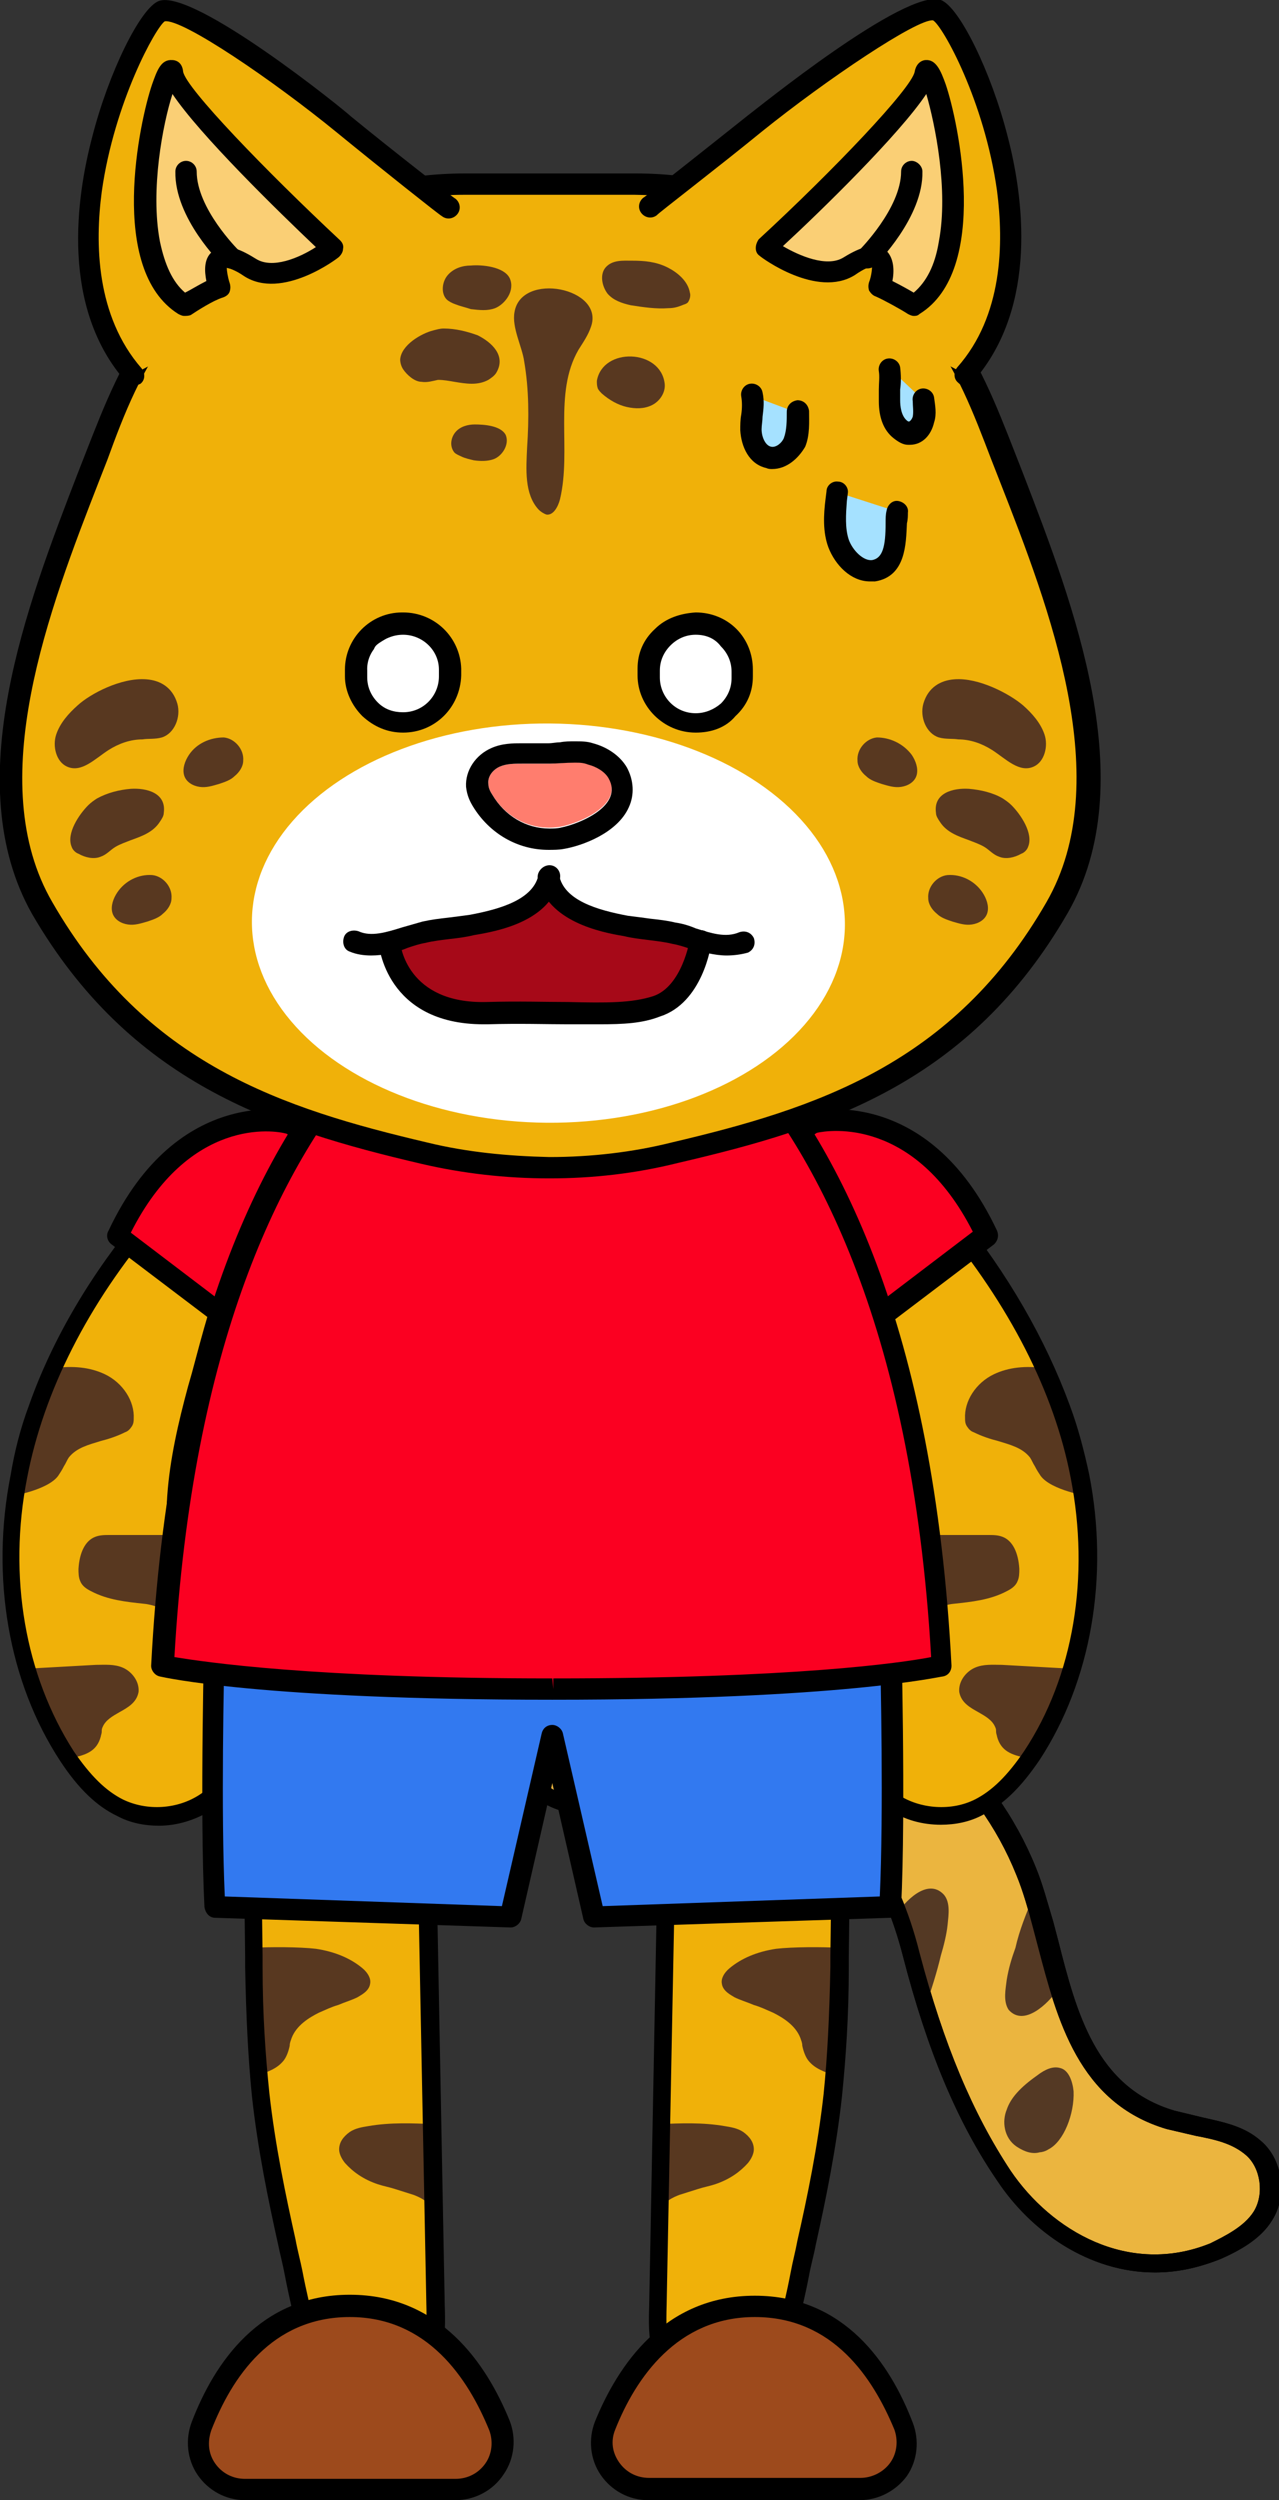 <?xml version="1.0" encoding="utf-8"?>
<!-- Generator: Adobe Illustrator 26.5.0, SVG Export Plug-In . SVG Version: 6.00 Build 0)  -->
<svg version="1.1" id="레이어_5" xmlns="http://www.w3.org/2000/svg" xmlns:xlink="http://www.w3.org/1999/xlink" x="0px"
	 y="0px" viewBox="0 0 132 258" style="enable-background:new 0 0 132 258;" xml:space="preserve">
<rect x="0" y="0" width="132" height="258" fill="#333333" stroke="none"/>
<g>
	<g>
		<path style="fill:#F0B109;" d="M26.2,190.3c-0.1,0.7-0.2,3.4-0.1,11.6c0,0.5,0,0.9,0,1.1c0,5.1,0.3,9.3,0.7,13.2
			c0.6,5.4,1.7,10.7,2.7,15.2c0.2,1.1,0.5,2.2,0.7,3.2c0.4,2.1,0.9,4.2,1.4,6.2c0.5,2,1.7,3.5,3.3,4.4c1.8,1,4.1,1.1,6.5,0.4
			c3.5-1.1,3.4-4.6,3.3-7.8L44,191C39.1,189.6,32.2,189.4,26.2,190.3z"/>
		<path style="fill:#583820;" d="M26.1,201c1.7-0.1,4.8-0.1,6.5,0.1c2,0.3,3.6,1,4.8,2c0.6,0.5,0.9,1.1,0.8,1.6
			c-0.1,0.8-1,1.2-1.3,1.4c-0.6,0.3-1.3,0.5-2,0.8c-0.7,0.2-1.3,0.5-2,0.8c-1,0.5-2.3,1.3-2.8,2.6c-0.1,0.3-0.2,0.5-0.2,0.8
			c-0.1,0.5-0.3,1.1-0.6,1.5c-0.7,0.9-1.7,1.2-2.8,1.6L26.1,201z"/>
		<path style="fill:#583820;" d="M44.5,228.3l0-0.1c0-1-1.3-1.5-1.8-1.7c-0.6-0.2-1.3-0.4-1.9-0.6c-0.6-0.2-1.2-0.3-1.8-0.5
			c-1.5-0.5-2.6-1.3-3.4-2.2c-0.4-0.5-0.6-1-0.6-1.4c0-0.7,0.4-1.3,1.1-1.8c0.6-0.4,1.3-0.5,1.9-0.6c2.3-0.4,4.6-0.3,6.8-0.2
			L44.5,228.3z"/>
		<path d="M38.6,247.1c-1.4,0-2.8-0.3-4-1c-1.9-1-3.2-2.8-3.8-5c-0.5-2.1-1-4.2-1.4-6.3c-0.2-1.1-0.5-2.2-0.7-3.2
			c-1-4.5-2.1-9.8-2.7-15.3c-0.4-4-0.6-8.2-0.7-13.3l0-1.1c-0.1-6.8-0.1-10.7,0.1-11.7l0.1-0.6l0.6-0.1c6.1-1,13.1-0.7,18.2,0.6
			l0.7,0.2l0.9,47.6c0.1,3.1,0.2,7.3-4,8.7C40.7,246.9,39.6,247.1,38.6,247.1z M27.1,191.1c-0.1,1.2-0.1,4,0,10.7l0,1.1
			c0,5,0.3,9.2,0.7,13.1c0.6,5.4,1.7,10.6,2.7,15.1c0.2,1.1,0.5,2.2,0.7,3.2c0.4,2.1,0.9,4.2,1.4,6.2c0.5,1.7,1.5,3.1,2.9,3.8
			c1.6,0.9,3.7,1,5.8,0.3c2.6-0.8,2.8-3.3,2.7-6.9l-0.9-46.2C38.6,190.6,32.5,190.4,27.1,191.1z"/>
	</g>
	<g>
		<path style="fill:#9D4A1C;" d="M25.3,256.9H47c3.4,0,5.8-3.5,4.5-6.6c-2.2-5.5-6.7-12.3-15.5-12.3c-8.8,0-13.2,6.9-15.3,12.4
			C19.5,253.5,21.9,256.9,25.3,256.9z"/>
		<path d="M47,258H25.3c-2,0-3.8-1-4.9-2.6c-1.1-1.6-1.3-3.7-0.6-5.5c2.3-6,7-13.1,16.3-13.1c0,0,0,0,0,0c9.3,0,14.1,7.1,16.5,13
			c0.7,1.8,0.5,3.9-0.6,5.5C50.9,257,49,258,47,258z M36.1,239.1C36.1,239.1,36,239.1,36.1,239.1c-8.1,0-12.2,6.3-14.3,11.7
			c-0.4,1.2-0.3,2.4,0.4,3.4c0.7,1,1.8,1.6,3.1,1.6H47c1.3,0,2.4-0.6,3.1-1.6c0.7-1,0.8-2.3,0.4-3.4
			C48.3,245.4,44.1,239.1,36.1,239.1z"/>
	</g>
</g>
<g>
	<g>
		<g>
			<path style="fill:#EBB53F;" d="M103.6,224.5c4.4,6.6,12.9,11.4,21.8,7.8c1.6-0.7,3.8-1.9,4.9-3.7c1.4-2.2,0.9-5.4-1-7
				c-1.6-1.4-3.6-1.8-5.8-2.3c-0.9-0.2-1.8-0.4-2.7-0.7c-8.5-2.5-10.6-10.5-12.6-18.2c-0.8-2.7-1.4-5.1-2.3-7.4
				c-2.1-5.1-5.4-9.7-9.6-13.3c-8.2-7.1-19.3-10.3-29.7-8.4l-0.1,0c-4.1,0.7-12.5,2.2-12.6,8.5c0,2.2,0.6,3.9,1.8,5
				c2.1,1.9,5.8,1.9,8.5,1.5c1.4-0.2,2.6-0.4,3.8-0.6c4.8-0.7,9.9-1.7,14.7,0.2c5.3,2,9.2,7.4,11.4,16
				C96.5,211.3,99.6,218.5,103.6,224.5L103.6,224.5z"/>
			<path d="M119.2,234.5c-6.8,0-12.8-4.2-16.3-9.5l0,0c-4.1-6-7.2-13.4-9.7-23.1c-2.1-8.2-5.8-13.5-10.8-15.3
				c-4.3-1.7-8.8-1-13.2-0.3l-1,0.2c-1.1,0.2-2.3,0.4-3.8,0.6c-1.9,0.3-6.5,0.7-9.2-1.7c-1.4-1.3-2.2-3.3-2.1-5.7
				c0.1-7.1,9.4-8.7,13.4-9.4l0.1,0l0.1,0c10.5-1.9,21.9,1.3,30.4,8.7c4.3,3.7,7.7,8.5,9.8,13.7c0.7,1.7,1.2,3.6,1.8,5.6l0.5,1.9
				c1.9,7.5,3.9,15.2,12,17.6l2.9,0.7c2.2,0.5,4.3,0.9,6,2.4c2.3,1.9,2.8,5.7,1.2,8.2c-1.2,2-3.5,3.2-5.3,4
				C123.5,234.1,121.3,234.5,119.2,234.5z M76.4,183.7c2.2,0,4.4,0.3,6.6,1.2c5.5,2.1,9.7,7.8,11.9,16.6c2.5,9.5,5.5,16.6,9.4,22.5
				l0,0c4.2,6.2,12.2,10.9,20.6,7.5c1.4-0.7,3.5-1.7,4.5-3.3c1.1-1.8,0.7-4.5-0.8-5.8c-1.4-1.2-3.1-1.6-5.2-2l-3-0.7
				c-9.1-2.7-11.3-11.3-13.3-18.9l-0.5-1.9c-0.5-1.9-1-3.7-1.7-5.4c-2-5-5.2-9.4-9.3-13c-8-7-18.8-10-28.9-8.2l-0.1,0l-0.1,0
				c-3.4,0.6-11.6,2-11.7,7.5c0,1.9,0.5,3.4,1.5,4.3c2.2,2,6.5,1.5,7.7,1.3c1.5-0.2,2.7-0.4,3.8-0.6l1.1-0.2
				C71.3,184.1,73.9,183.7,76.4,183.7z"/>
		</g>
	</g>
	<path style="fill:#543924;" d="M108.2,221.8c1.6-0.8,2.7-3.7,2.6-6l0,0c-0.1-1-0.5-2.2-1.4-2.4c-0.7-0.2-1.5,0.1-2.4,0.8
		c-1.7,1.2-2.7,2.3-3.1,3.5c-0.5,1.2-0.3,2.9,1,3.8c0.9,0.6,1.7,0.8,2.4,0.6C107.5,222.1,107.9,222,108.2,221.8z"/>
	<path style="fill:#543924;" d="M109.1,205.4c-0.9,1.3-3.4,3.8-5,2c-0.6-0.9-0.3-2.2-0.2-3.1c0.2-1.2,0.5-2.2,0.9-3.3
		c0.4-1.8,1.1-3.5,1.8-5.2"/>
	<path style="fill:#543924;" d="M92.5,197.6c0.8-1.3,3.2-3.9,4.9-2.1c0.7,0.8,0.5,2.1,0.4,3.1c-0.1,1-0.4,2.2-0.7,3.2
		c-0.4,1.7-1,3.6-1.6,5.3"/>
	<g>
		<path d="M119.2,234.5c-6.8,0-12.8-4.2-16.3-9.5l0,0c-4.1-6-7.2-13.4-9.7-23.1c-2.1-8.2-5.8-13.5-10.8-15.3
			c-4.3-1.7-8.8-1-13.2-0.3l-1,0.2c-1.1,0.2-2.3,0.4-3.8,0.6c-1.9,0.3-6.5,0.7-9.2-1.7c-1.4-1.3-2.2-3.3-2.1-5.7
			c0.1-7.1,9.4-8.7,13.4-9.4l0.1,0l0.1,0c10.5-1.9,21.9,1.3,30.4,8.7c4.3,3.7,7.7,8.5,9.8,13.7c0.7,1.7,1.2,3.6,1.8,5.6l0.5,1.9
			c1.9,7.5,3.9,15.2,12,17.6l2.9,0.7c2.2,0.5,4.3,0.9,6,2.4c2.3,1.9,2.8,5.7,1.2,8.2c-1.2,2-3.5,3.2-5.3,4
			C123.5,234.1,121.3,234.5,119.2,234.5z M76.4,183.7c2.2,0,4.4,0.3,6.6,1.2c5.5,2.1,9.7,7.8,11.9,16.6c2.5,9.5,5.5,16.6,9.4,22.5
			l0,0c4.2,6.2,12.2,10.9,20.6,7.5c1.4-0.7,3.5-1.7,4.5-3.3c1.1-1.8,0.7-4.5-0.8-5.8c-1.4-1.2-3.1-1.6-5.2-2l-3-0.7
			c-9.1-2.7-11.3-11.3-13.3-18.9l-0.5-1.9c-0.5-1.9-1-3.7-1.7-5.4c-2-5-5.2-9.4-9.3-13c-8-7-18.8-10-28.9-8.2l-0.1,0l-0.1,0
			c-3.4,0.6-11.6,2-11.7,7.5c0,1.9,0.5,3.4,1.5,4.3c2.2,2,6.5,1.5,7.7,1.3c1.5-0.2,2.7-0.4,3.8-0.6l1.1-0.2
			C71.3,184.1,73.9,183.7,76.4,183.7z"/>
	</g>
</g>
<path style="fill:#543924;" d="M91,185.9c1.4-0.8,2.3-3.4,2.3-5.3l0,0c0-0.8-0.4-1.8-1.2-2.1c-0.5-0.2-1.1,0-2,0.6
	c-1.3,0.9-2.2,2-2.6,3c-0.3,1.1-0.2,2.5,0.9,3.3c0.7,0.5,1.4,0.8,2.1,0.6C90.7,186,90.8,186,91,185.9z"/>
<path style="fill:#543924;" d="M68,184.2c-0.8-1.4-2.2-4.8,0.2-5.5c1-0.3,2.2,0.5,3,1c1,0.6,1.8,3,2.7,3.6"/>
<g>
	<path style="fill:#F0B109;" d="M90.7,121.1c-1,0-1.9,0.3-2.6,0.8c-2.2,1.6-1.4,3.4-0.1,6.1c0.3,0.6,0.6,1.1,0.8,1.6
		c1.6,3.9,2.7,8.2,3.8,12.3l0.4,1.4v0c1.9,7.2,3.4,14.8,0.6,21.6c-0.6,1.6-1.5,3.1-2.4,4.6c-1.6,2.8-3.2,5.5-3.2,8.6
		c-0.1,3.1,1.6,6.2,4.2,7.8c2.6,1.7,6.1,1.9,8.9,0.5c2-1,3.7-2.7,5.5-5.3c5.2-7.9,7-18.4,5-28.9c-1.8-9-6.5-18.2-13.5-26.6
		c-1.2-1.4-2.6-3-4.5-3.9C92.6,121.4,91.6,121.1,90.7,121.1z"/>
	<path style="fill:#583820;" d="M112.3,154.4c0,0-3.8-0.6-4.9-2.1c-0.2-0.3-0.4-0.6-0.6-1c-0.2-0.3-0.3-0.6-0.5-0.9
		c-0.8-1-2-1.3-3.3-1.7c-0.8-0.2-1.7-0.5-2.5-0.9c-0.3-0.1-0.5-0.3-0.7-0.6c-0.2-0.3-0.2-0.6-0.2-0.8c-0.1-1.8,1.1-3.7,3-4.6
		c1.5-0.7,3.2-0.9,5.4-0.6L112.3,154.4"/>
	<path style="fill:#583820;" d="M92.5,167.2c-1.4,1.5,3.7-1.5,5.9-1.7c1.9-0.2,3.8-0.4,5.5-1.3c0.4-0.2,0.9-0.5,1.1-1
		c0.2-0.4,0.2-0.9,0.2-1.3c-0.1-1.7-0.7-2.9-1.7-3.3c-0.5-0.2-1-0.2-1.5-0.2l-5.3,0l-1.6,0C95.1,158.4,93.9,165.7,92.5,167.2z"/>
	<path style="fill:#583820;" d="M110.6,172.2l-7.2-0.4c-0.9,0-1.9-0.1-2.8,0.3c-0.9,0.4-1.7,1.4-1.6,2.5c0.2,1.1,1.1,1.6,2,2.1
		c0.7,0.4,1.4,0.8,1.7,1.5c0.1,0.2,0.1,0.3,0.1,0.5c0,0.2,0.1,0.4,0.1,0.5c0.4,1.5,1.5,1.9,3,2.2
		C105.9,181.5,108.8,176.8,110.6,172.2z"/>
	<path d="M110.4,145c0.9,2.4,1.5,4.8,2,7.1c2.1,10.6,0.2,21.4-5.1,29.5c-1.9,2.8-3.7,4.6-5.9,5.7c-1.3,0.7-2.8,1-4.3,1
		c-1.9,0-3.8-0.5-5.4-1.6c-2.9-1.8-4.7-5.2-4.6-8.6c0.1-3.3,1.7-6.1,3.4-9.1c0.8-1.5,1.7-2.9,2.3-4.5c2.7-6.5,1.3-14-0.6-21
		l-0.4-1.4c-1.1-4.1-2.2-8.3-3.8-12.2c-0.2-0.5-0.5-1-0.7-1.5c-1.2-2.3-2.6-5.2,0.4-7.3c1.6-1.2,4.2-1.2,6.3-0.2
		c2,1,3.5,2.6,4.8,4.1C104,131.4,107.9,138.2,110.4,145 M90.7,122.1c-0.8,0-1.5,0.2-2.1,0.6c-1.4,1-1.3,1.9,0.2,4.9
		c0.3,0.6,0.6,1.1,0.8,1.7c1.6,4,2.8,8.3,3.9,12.4l0.4,1.4c2,7.4,3.4,15.2,0.6,22.2c-0.7,1.7-1.6,3.2-2.4,4.7
		c-1.6,2.7-3.1,5.3-3.1,8.2c-0.1,2.8,1.4,5.5,3.7,7c2.3,1.5,5.5,1.7,7.9,0.5c1.8-0.9,3.4-2.5,5.1-5c5.1-7.7,6.8-18,4.8-28.2
		c-1.7-8.9-6.4-17.9-13.3-26.2c-1.1-1.4-2.5-2.9-4.2-3.7C92.3,122.3,91.5,122.1,90.7,122.1z"/>
</g>
<g>
	<path style="fill:#F0B109;" d="M19.9,121.8c-1.8,0.9-3.2,2.5-4.5,3.9c-7.1,8.4-11.7,17.5-13.5,26.6c-2,10.4-0.2,20.9,5,28.9
		c1.8,2.7,3.5,4.4,5.5,5.3c2.8,1.3,6.3,1.1,8.9-0.5c2.6-1.7,4.2-4.7,4.2-7.8c-0.1-3.1-1.6-5.8-3.2-8.6c-0.9-1.5-1.7-3-2.4-4.6
		c-2.8-6.8-1.3-14.4,0.6-21.6v0l0.4-1.4c1.1-4.1,2.2-8.3,3.8-12.3c0.2-0.5,0.5-1.1,0.8-1.6c1.4-2.7,2.1-4.6-0.1-6.1
		c-0.7-0.5-1.6-0.8-2.6-0.8C21.8,121.1,20.8,121.4,19.9,121.8z"/>
	<path style="fill:#583820;" d="M1.1,154.4c0,0,3.8-0.6,4.9-2.1c0.2-0.3,0.4-0.6,0.6-1c0.2-0.3,0.3-0.6,0.5-0.9c0.8-1,2-1.3,3.3-1.7
		c0.8-0.2,1.7-0.5,2.5-0.9c0.3-0.1,0.5-0.3,0.7-0.6c0.2-0.3,0.2-0.6,0.2-0.8c0.1-1.8-1.1-3.7-3-4.6c-1.5-0.7-3.2-0.9-5.4-0.6
		L1.1,154.4"/>
	<path style="fill:#583820;" d="M20.8,167.2c1.4,1.5-3.7-1.5-5.9-1.7c-1.9-0.2-3.8-0.4-5.5-1.3c-0.4-0.2-0.9-0.5-1.1-1
		c-0.2-0.4-0.2-0.9-0.2-1.3c0.1-1.7,0.7-2.9,1.7-3.3c0.5-0.2,1-0.2,1.5-0.2l5.3,0l1.6,0C18.3,158.4,19.4,165.7,20.8,167.2z"/>
	<path style="fill:#583820;" d="M2.7,172.2l7.2-0.4c0.9,0,1.9-0.1,2.8,0.3c0.9,0.4,1.7,1.4,1.6,2.5c-0.2,1.1-1.1,1.6-2,2.1
		c-0.7,0.4-1.4,0.8-1.7,1.5c-0.1,0.2-0.1,0.3-0.1,0.5c0,0.2-0.1,0.4-0.1,0.5c-0.4,1.5-1.5,1.9-3,2.2C7.5,181.5,4.5,176.8,2.7,172.2z
		"/>
	<path d="M3,145c2.4-6.8,6.4-13.6,11.7-19.9c1.3-1.5,2.8-3.2,4.8-4.1c2.2-1.1,4.7-1,6.3,0.2c3,2.1,1.5,5,0.4,7.3
		c-0.3,0.5-0.5,1.1-0.7,1.5c-1.6,3.9-2.7,8.1-3.8,12.2l-0.4,1.4c-1.9,7.1-3.3,14.5-0.6,21c0.6,1.5,1.5,3,2.3,4.5
		c1.7,3,3.3,5.7,3.4,9.1c0.1,3.4-1.7,6.8-4.6,8.6c-1.6,1-3.5,1.6-5.4,1.6c-1.5,0-3-0.3-4.3-1c-2.1-1-4-2.8-5.9-5.7
		c-5.3-8.1-7.2-18.9-5.1-29.5C1.5,149.8,2.1,147.4,3,145 M20.3,122.6c-1.6,0.8-3,2.3-4.2,3.7c-7,8.2-11.6,17.3-13.3,26.2
		c-2,10.2-0.2,20.4,4.8,28.2c1.7,2.5,3.3,4.1,5.1,5c2.5,1.2,5.6,1,7.9-0.5c2.3-1.5,3.8-4.3,3.7-7c-0.1-2.8-1.5-5.4-3.1-8.2
		c-0.9-1.5-1.8-3.1-2.4-4.7c-2.9-7-1.4-14.8,0.6-22.2l0.4-1.4c1.1-4.1,2.2-8.4,3.9-12.4c0.2-0.5,0.5-1.1,0.8-1.7
		c1.5-3,1.6-4,0.2-4.9c-0.6-0.4-1.3-0.6-2.1-0.6C21.9,122.1,21.1,122.3,20.3,122.6z"/>
</g>
<g>
	<g>
		<path style="fill:#F0B109;" d="M68.8,191l-0.9,46.9c-0.1,3.1-0.2,6.7,3.3,7.8c2.4,0.8,4.7,0.6,6.5-0.4c1.7-0.9,2.8-2.4,3.3-4.4
			c0.5-2.1,1-4.2,1.4-6.2c0.2-1.1,0.5-2.2,0.7-3.2c1-4.5,2.1-9.7,2.7-15.2c0.4-4,0.6-8.2,0.7-13.2c0-0.2,0-0.5,0-1.1
			c0.2-8.2,0.1-10.8-0.1-11.6C80.6,189.4,73.7,189.6,68.8,191z"/>
		<path style="fill:#583820;" d="M86.6,201c-1.7-0.1-4.8-0.1-6.5,0.1c-2,0.3-3.6,1-4.8,2c-0.6,0.5-0.9,1.1-0.8,1.6
			c0.1,0.8,1,1.2,1.3,1.4c0.6,0.3,1.3,0.5,2,0.8c0.7,0.2,1.3,0.5,2,0.8c1,0.5,2.3,1.3,2.8,2.6c0.1,0.3,0.2,0.5,0.2,0.8
			c0.1,0.5,0.3,1.1,0.6,1.5c0.7,0.9,1.7,1.2,2.8,1.6L86.6,201z"/>
		<path style="fill:#583820;" d="M68.3,228.3l0-0.1c0-1,1.3-1.5,1.8-1.7c0.6-0.2,1.3-0.4,1.9-0.6c0.6-0.2,1.2-0.3,1.8-0.5
			c1.5-0.5,2.6-1.3,3.4-2.2c0.4-0.5,0.6-1,0.6-1.4c0-0.7-0.4-1.3-1.1-1.8c-0.6-0.4-1.3-0.5-1.9-0.6c-2.3-0.4-4.6-0.3-6.8-0.2
			L68.3,228.3z"/>
		<path d="M74.2,247.1c-1,0-2.1-0.2-3.2-0.5c-4.2-1.3-4.1-5.6-4-8.7l0.9-47.6l0.7-0.2c5.1-1.4,12-1.6,18.2-0.6l0.6,0.1l0.1,0.6
			c0.2,1.1,0.2,4.9,0.1,11.7l0,1.1c0,5.1-0.3,9.3-0.7,13.3c-0.6,5.5-1.7,10.8-2.7,15.3c-0.2,1.1-0.5,2.1-0.7,3.2
			c-0.4,2.1-0.9,4.2-1.5,6.3c-0.6,2.2-1.9,4-3.8,5C77,246.7,75.6,247.1,74.2,247.1z M69.7,191.7l-0.9,46.2c-0.1,3.6,0,6,2.7,6.9
			c2.1,0.7,4.2,0.6,5.8-0.3c1.4-0.8,2.4-2.1,2.9-3.8c0.5-2,1-4.1,1.4-6.2c0.2-1.1,0.5-2.2,0.7-3.3c1-4.4,2.1-9.7,2.7-15.1
			c0.4-3.9,0.6-8.1,0.7-13.1l0-1.1c0.1-6.8,0.1-9.6,0-10.7C80.3,190.4,74.2,190.6,69.7,191.7z"/>
	</g>
	<g>
		<path style="fill:#9D4A1C;" d="M88.7,256.9H66.9c-3.4,0-5.8-3.5-4.5-6.6c2.2-5.5,6.7-12.3,15.5-12.3c8.8,0,13.2,6.9,15.3,12.4
			C94.4,253.5,92.1,256.9,88.7,256.9z"/>
		<path d="M88.7,258H66.9c-2,0-3.8-1-4.9-2.6c-1.1-1.6-1.3-3.7-0.6-5.5c2.4-5.9,7.2-13,16.5-13c0,0,0,0,0,0c9.3,0,14,7.1,16.3,13.1
			c0.7,1.8,0.5,3.9-0.6,5.5C92.5,257,90.7,258,88.7,258z M77.9,239.1c-8,0-12.3,6.3-14.4,11.6c-0.5,1.2-0.3,2.4,0.4,3.4
			c0.7,1,1.8,1.6,3.1,1.6h21.8c1.2,0,2.4-0.6,3.1-1.6c0.7-1,0.8-2.3,0.4-3.4C90.1,245.4,86,239.1,77.9,239.1
			C77.9,239.1,77.9,239.1,77.9,239.1z"/>
	</g>
</g>
<g>
	<path style="fill:#3279F0;" d="M57,179.1l-4.3,18.7l-30.5-1c-0.5-10.1,0-28.8,0-28.8h69.7c0,0,0.5,18.7,0,28.8l-30.5,1L57,179.1"/>
	<path d="M61.3,198.9c-0.5,0-1-0.4-1.1-0.9l-3.2-14l-3.2,14c-0.1,0.5-0.6,0.9-1.1,0.9l-30.5-1c-0.6,0-1-0.5-1.1-1.1
		c-0.5-10,0-28.7,0-28.9c0-0.6,0.5-1.1,1.1-1.1h69.7c0.6,0,1.1,0.5,1.1,1.1c0,0.2,0.5,18.8,0,28.9c0,0.6-0.5,1-1.1,1.1L61.3,198.9
		C61.3,198.9,61.3,198.9,61.3,198.9z M57,178c0.5,0,1,0.4,1.1,0.9l4.1,17.8l28.6-1c0.4-8.7,0.1-22.6,0-26.6H23.2
		c-0.1,4-0.4,17.9,0,26.6l28.6,1l4.1-17.8C56,178.4,56.4,178,57,178z"/>
</g>
<g>
	<path style="fill:#FB0021;" d="M30.1,115.8c0,0-11.1-2.9-18,11.7l15.7,11.9C27.9,139.4,43.3,124.3,30.1,115.8z"/>
	<path d="M27.9,140.5c-0.2,0-0.5-0.1-0.7-0.2l-15.7-11.9c-0.4-0.3-0.6-0.9-0.3-1.4c7.2-15.3,19.2-12.3,19.3-12.3
		c0.1,0,0.2,0.1,0.3,0.1c3.5,2.2,5.4,5.1,5.8,8.6c0.8,8.1-7.5,16.4-7.8,16.8C28.4,140.4,28.2,140.5,27.9,140.5z M13.5,127.2
		l14.2,10.8c1.9-2.1,7.1-8.4,6.5-14.2c-0.3-2.7-1.8-5-4.6-6.8C28.3,116.6,19.5,115.3,13.5,127.2z"/>
</g>
<g>
	<path style="fill:#FB0021;" d="M83.8,115.8c0,0,11.1-2.9,18,11.7l-15.7,11.9C86.1,139.4,70.7,124.3,83.8,115.8z"/>
	<path d="M86.1,140.5c-0.3,0-0.6-0.1-0.8-0.3c-0.4-0.3-8.7-8.6-7.8-16.8c0.4-3.5,2.3-6.4,5.8-8.6c0.1-0.1,0.2-0.1,0.3-0.1
		c0.1,0,12.1-3,19.3,12.3c0.2,0.5,0.1,1-0.3,1.4l-15.7,11.9C86.6,140.5,86.3,140.5,86.1,140.5z M84.3,116.9
		c-2.8,1.8-4.3,4.1-4.6,6.8c-0.6,5.8,4.6,12.2,6.5,14.2l14.2-10.8C94.4,115.3,85.6,116.6,84.3,116.9z"/>
</g>
<g>
	<path style="fill:#FB0021;" d="M57,174.3c30.2,0,40.1-2.4,40.1-2.4C93.5,102.1,57,96.1,57,96.1s-36.5,6-40.1,75.8
		C16.8,171.9,26.8,174.2,57,174.3L57,174.3C57,174.3,57,174.3,57,174.3C57,174.3,57,174.3,57,174.3L57,174.3z"/>
	<path d="M57,175.4L57,175.4L57,175.4c-30.1,0-40-2.3-40.5-2.4c-0.5-0.1-0.9-0.6-0.9-1.1c3.6-69.9,39.5-76.5,41.1-76.8
		c0.1,0,0.2,0,0.4,0c1.5,0.3,37.5,6.9,41.1,76.8c0,0.5-0.3,1-0.9,1.1C97,173,87,175.4,57,175.4z M18,171c3.1,0.5,14.2,2.2,39,2.2
		l0.1,1.1v-1.1c24.8,0,35.9-1.6,39-2.2c-2-34.9-12.5-53.1-21-62.2C66.5,99.6,58.3,97.5,57,97.2C54.2,97.8,21.7,106.4,18,171z"/>
</g>
<g>
	<g>
		<path style="fill:#F0B109;" d="M103.4,47c-1.8-4.8-3.7-9.7-6.9-13.6c-7.6-9.3-20.2-14.4-31-14.4c-2.9,0-5.9,0-8.8-0.1
			c-3,0-5.9,0.1-8.8,0.1c-10.8,0-23.4,5.1-31,14.4c-3.2,3.9-5.1,8.8-6.9,13.6C4.9,60.3-3.5,80,4.3,93.7
			c9.7,16.9,23.9,21.7,39.5,25.3c4.2,1,8.5,1.5,12.9,1.5c4.4,0,8.7-0.5,12.9-1.5c15.6-3.7,29.8-8.5,39.5-25.3
			C116.9,80,108.5,60.3,103.4,47z"/>
		<path d="M56.7,121.6c-4.5,0-8.9-0.5-13.2-1.5c-15.4-3.6-30.1-8.4-40.2-25.8C-4.3,80.8,2.8,62.4,8,48.9l0.9-2.3
			c1.8-4.6,3.8-9.8,7.1-13.9c7.4-9,19.9-14.8,31.9-14.8c2.1,0,4.2,0,6.3,0l2.6,0l2.6,0c2.1,0,4.2,0,6.3,0c12,0,24.5,5.8,31.9,14.8
			c3.3,4.1,5.3,9.3,7.1,13.9l0,0l0.9,2.3c5.2,13.5,12.3,31.9,4.6,45.3c-10.1,17.5-24.7,22.2-40.2,25.8
			C65.6,121.1,61.2,121.6,56.7,121.6z M56.7,20.1l-2.5,0c-2.1,0-4.2,0-6.3,0c-11.3,0-23.2,5.5-30.1,14c-3.1,3.8-5,8.6-6.7,13.3
			l-0.9,2.3c-5.1,13.1-12,31-4.8,43.4c9.6,16.7,23.8,21.3,38.7,24.8c4.1,1,8.3,1.4,12.6,1.5c4.3,0,8.6-0.5,12.6-1.5
			c14.9-3.5,29.1-8.1,38.7-24.8c7.2-12.5,0.3-30.4-4.8-43.4l-0.9-2.3c-1.8-4.7-3.6-9.5-6.7-13.3c-7-8.5-18.8-13.9-30.1-14
			c-2.1,0-4.2,0-6.3,0L56.7,20.1z"/>
	</g>
	<g>
		<g>
			<g>
				<path style="fill-rule:evenodd;clip-rule:evenodd;fill:#FFFFFF;" d="M41.6,74.5L41.6,74.5c2.7,0,4.8-2.2,4.8-4.8l0-0.7
					c0-2.6-2.2-4.7-4.9-4.7c-2.7,0-4.8,2.2-4.8,4.8l0,0.7C36.7,72.5,38.9,74.6,41.6,74.5"/>
				<path d="M41.6,75.6c-1.6,0-3-0.6-4.2-1.7c-1.1-1.1-1.8-2.6-1.8-4.1l0-0.7c0-3.2,2.6-5.9,5.9-5.9c0,0,0,0,0.1,0
					c3.3,0,5.9,2.6,6,5.8l0,0.7C47.5,73,44.9,75.6,41.6,75.6L41.6,75.6C41.6,75.6,41.6,75.6,41.6,75.6z M41.6,65.5
					C41.5,65.5,41.5,65.5,41.6,65.5c-2.1,0-3.8,1.7-3.7,3.7l0,0.7c0,1,0.4,1.9,1.1,2.6c0.7,0.7,1.6,1,2.6,1c0,0,0,0,0,0l0,0
					c2.1,0,3.7-1.7,3.7-3.7l0-0.7C45.3,67.1,43.6,65.5,41.6,65.5z"/>
			</g>
		</g>
	</g>
	<g>
		<g>
			<g>
				<path style="fill-rule:evenodd;clip-rule:evenodd;fill:#FFFFFF;" d="M71.8,74.5L71.8,74.5c-2.7,0-4.8-2.2-4.8-4.8l0-0.7
					c0-2.6,2.2-4.7,4.9-4.7c2.7,0,4.8,2.2,4.8,4.8l0,0.7C76.6,72.5,74.4,74.6,71.8,74.5"/>
				<path d="M71.8,75.6C71.8,75.6,71.8,75.6,71.8,75.6c-3.3,0-6-2.7-6-5.9l0-0.7c0-1.6,0.6-3,1.8-4.1c1.1-1.1,2.6-1.6,4.2-1.7
					c1.6,0,3.1,0.6,4.2,1.7c1.1,1.1,1.7,2.6,1.7,4.2l0,0.7c0,1.6-0.6,3-1.8,4.1C74.9,75.1,73.4,75.6,71.8,75.6z M71.8,65.5
					c-1,0-1.9,0.4-2.6,1.1c-0.7,0.7-1.1,1.6-1.1,2.6l0,0.7c0,2,1.6,3.7,3.7,3.7l0,0c0,0,0,0,0,0c1,0,1.9-0.4,2.6-1
					c0.7-0.7,1.1-1.6,1.1-2.6l0-0.7c0-1-0.4-1.9-1.1-2.6C73.8,65.9,72.9,65.5,71.8,65.5C71.8,65.5,71.8,65.5,71.8,65.5z"/>
			</g>
		</g>
	</g>
	
		<ellipse transform="matrix(7.726247e-03 -1 1 7.726247e-03 -39.039 151.123)" style="fill:#FFFFFF;" cx="56.6" cy="95.2" rx="20.6" ry="30.6"/>
	<path style="fill:#A60918;" d="M72.4,97.1c0,0-0.8,5.5-4.6,6.8s-8,0.5-17.5,0.7s-10.1-7.3-10.1-7.3s13.6-0.9,16.4-5.3
		C56.6,92,57.8,96.6,72.4,97.1z"/>
	<g>
		<path style="fill-rule:evenodd;clip-rule:evenodd;fill:#FF7D6E;" d="M56.6,78.8c1.4,0,2.7-0.3,4.1,0c0.8,0.2,1.7,0.7,2.1,1.4
			c1.6,2.8-2.9,4.7-4.9,5.1c-2.9,0.5-5.6-0.8-7.1-3.3c-0.2-0.3-0.4-0.7-0.4-1.1c-0.1-0.8,0.5-1.5,1.2-1.8c0.7-0.3,1.5-0.3,2.3-0.3
			C54.8,78.8,55.7,78.8,56.6,78.8z"/>
		<path d="M59.3,78.7c0.5,0,0.9,0,1.4,0.2c0.8,0.2,1.7,0.7,2.1,1.4c1.6,2.8-2.9,4.7-4.9,5.1c-0.4,0.1-0.8,0.1-1.2,0.1
			c-2.4,0-4.6-1.3-5.9-3.5c-0.2-0.3-0.4-0.7-0.4-1.1c-0.1-0.8,0.5-1.5,1.2-1.8c0.7-0.3,1.5-0.3,2.3-0.3c0.9,0,1.9,0,2.8,0
			C57.5,78.8,58.4,78.7,59.3,78.7 M59.3,76.5c-0.5,0-1,0-1.5,0.1c-0.4,0-0.8,0.1-1.2,0.1l-2.8,0c-0.8,0-2,0-3.1,0.5
			c-1.6,0.7-2.7,2.3-2.6,4c0.1,0.9,0.4,1.5,0.7,2c1.7,2.8,4.6,4.5,7.8,4.5c0.5,0,1.1,0,1.6-0.1c1.8-0.3,5.5-1.6,6.7-4.3
			c0.6-1.3,0.5-2.8-0.2-4.1c-0.7-1.2-2-2.1-3.5-2.5C60.6,76.5,60,76.5,59.3,76.5L59.3,76.5z"/>
	</g>
	<g>
		<path d="M38.3,98.6c-0.7,0-1.5-0.1-2.2-0.4c-0.6-0.2-0.8-0.9-0.6-1.5c0.2-0.6,0.9-0.8,1.5-0.6c1.3,0.6,2.9,0.1,4.5-0.4
			c0.7-0.2,1.4-0.4,2.1-0.6c0.9-0.2,1.7-0.3,2.6-0.4c0.8-0.1,1.6-0.2,2.3-0.3c3.2-0.6,6.6-1.6,7.1-4.2c0.1-0.6,0.7-1,1.3-0.9
			c0.6,0.1,1,0.7,0.9,1.3c-0.9,4.5-6.5,5.5-8.9,5.9c-0.8,0.2-1.6,0.3-2.5,0.4c-0.8,0.1-1.7,0.2-2.5,0.4c-0.6,0.1-1.2,0.3-1.8,0.5
			C40.9,98.3,39.6,98.6,38.3,98.6z"/>
	</g>
	<g>
		<path d="M75,98.6c-1.3,0-2.6-0.4-3.8-0.7c-0.6-0.2-1.2-0.4-1.8-0.5c-0.8-0.2-1.7-0.3-2.5-0.4c-0.8-0.1-1.7-0.2-2.5-0.4
			c-2.4-0.4-7.9-1.5-8.9-5.9c-0.1-0.6,0.3-1.2,0.9-1.3c0.6-0.1,1.2,0.3,1.3,0.9c0.5,2.6,3.9,3.6,7.1,4.2c0.8,0.1,1.6,0.2,2.3,0.3
			c0.9,0.1,1.8,0.2,2.6,0.4c0.7,0.1,1.4,0.3,2.1,0.6c1.6,0.5,3.1,1,4.5,0.4c0.6-0.2,1.2,0,1.5,0.6c0.2,0.6,0,1.2-0.6,1.5
			C76.5,98.5,75.7,98.6,75,98.6z"/>
	</g>
	<g>
		<path style="fill:#F0B109;" d="M46.3,21.4c0,0-6.4-4.9-10.8-8.6S19.1,0.3,16.7,1.1c-2.4,0.8-14,25-2.9,37.5"/>
		<path d="M13.8,39.8c-0.3,0-0.6-0.1-0.8-0.4c-6.8-7.7-5.1-19.1-3.5-25.2c1.7-6.7,5-13.4,6.9-14.1C20-1.2,35.6,11.4,36.2,12
			c4.4,3.6,10.7,8.5,10.8,8.5c0.5,0.4,0.6,1.1,0.2,1.6c-0.4,0.5-1.1,0.6-1.6,0.2c-0.1,0-6.4-5-10.8-8.6C28.2,8.3,18.8,1.9,17,2.2
			c-0.9,0.6-5.2,8.3-6.5,17.6C9.8,25.1,9.9,32.6,14.6,38c0.4,0.5,0.4,1.2-0.1,1.6C14.3,39.7,14,39.8,13.8,39.8z"/>
	</g>
	<g>
		<path style="fill:#FACF75;" d="M34.4,25.6c0,0-16.1-15.1-16.5-18s-7,18.8,1.2,23.9c0,0,2.3-1.5,3.6-1.9c0,0-1.9-5.3,3.2-2
			C29.1,29.6,34.4,25.6,34.4,25.6z"/>
		<path d="M19,32.6c-0.2,0-0.4-0.1-0.6-0.2c-7.3-4.6-4-19.9-2.7-23.7c0.5-1.4,0.9-2.6,2.1-2.5c0.2,0,1,0.1,1.1,1.2
			c0.3,1.7,8.5,10.2,16.2,17.4c0.2,0.2,0.4,0.5,0.3,0.9c0,0.3-0.2,0.6-0.4,0.8c-0.2,0.2-5.9,4.5-9.8,2c-1-0.7-1.6-0.8-1.8-0.9
			c0,0.3,0.1,1,0.3,1.6c0.1,0.3,0.1,0.6,0,0.9s-0.4,0.5-0.7,0.6c-1,0.3-2.7,1.4-3.3,1.8C19.5,32.6,19.2,32.6,19,32.6z M17.8,9.7
			c-1,3.1-2.3,9.9-1.3,15.2c0.5,2.4,1.3,4.2,2.6,5.3c0.6-0.3,1.4-0.8,2.2-1.2c-0.2-1-0.3-2.4,0.7-3.1c1.3-1,3.1,0,4.4,0.8
			c1.7,1.1,4.5-0.1,6.2-1.2C28.7,21.8,20.6,13.9,17.8,9.7z"/>
	</g>
	<g>
		<path style="fill:#FF7D6E;" d="M23.8,26.6c0,0-4.6-4.5-4.6-8.9"/>
		<path d="M23.8,27.7c-0.3,0-0.6-0.1-0.8-0.3c-0.2-0.2-5-4.9-4.9-9.7c0-0.6,0.5-1.1,1.1-1.1c0,0,0,0,0,0c0.6,0,1.1,0.5,1.1,1.1
			c0,3.8,4.2,8,4.3,8.1c0.4,0.4,0.4,1.1,0,1.6C24.4,27.6,24.1,27.7,23.8,27.7z"/>
	</g>
	<g>
		<path style="fill:#F0B109;" d="M67,21.4c0,0,6.4-4.9,10.8-8.6C82.3,9.2,94.3,0.3,96.7,1.1c2.4,0.8,14,25,2.9,37.5"/>
		<path d="M99.6,39.8c-0.3,0-0.5-0.1-0.7-0.3c-0.5-0.4-0.5-1.1-0.1-1.6c4.7-5.3,4.8-12.8,4.1-18.2c-1.3-9.3-5.6-17-6.6-17.6
			c-1.6-0.2-11,6.1-17.7,11.5c-4.4,3.6-10.8,8.5-10.8,8.6c-0.5,0.4-1.2,0.3-1.6-0.2c-0.4-0.5-0.3-1.2,0.2-1.6c0.1,0,6.4-5,10.8-8.5
			c0.7-0.5,16.3-13.2,19.9-11.9c1.9,0.7,5.2,7.4,6.9,14.1c1.6,6.1,3.2,17.5-3.5,25.2C100.2,39.7,99.9,39.8,99.6,39.8z"/>
	</g>
	<g>
		<path style="fill:#FACF75;" d="M79,25.6c0,0,16.1-15.1,16.5-18s7,18.8-1.2,23.9c0,0-2.3-1.5-3.6-1.9c0,0,1.9-5.3-3.2-2
			C84.3,29.6,79,25.6,79,25.6z"/>
		<path d="M94.3,32.6c-0.2,0-0.4-0.1-0.6-0.2c-0.6-0.4-2.4-1.4-3.3-1.8c-0.3-0.1-0.5-0.3-0.7-0.6c-0.1-0.3-0.1-0.6,0-0.9
			c0.2-0.5,0.3-1.2,0.3-1.6c-0.2,0-0.8,0.2-1.8,0.9c-3.9,2.4-9.6-1.8-9.8-2c-0.3-0.2-0.4-0.5-0.4-0.8c0-0.3,0.1-0.6,0.3-0.9
			C86,17.6,94.1,9.1,94.4,7.4c0.2-1.1,1-1.2,1.1-1.2c1.1-0.1,1.6,1.1,2.1,2.5c1.3,3.8,4.6,19.2-2.7,23.7
			C94.7,32.6,94.5,32.6,94.3,32.6z M92.1,29c0.8,0.4,1.7,0.9,2.2,1.2c1.3-1.1,2.2-2.8,2.6-5.3c1-5.3-0.4-12.1-1.3-15.2
			c-2.8,4.2-10.9,12.1-14.8,15.7c1.7,1,4.5,2.2,6.2,1.2c1.3-0.8,3.2-1.8,4.4-0.8C92.3,26.6,92.3,28,92.1,29z"/>
	</g>
	<g>
		<path style="fill:#FF7D6E;" d="M89.5,26.6c0,0,4.6-4.5,4.6-8.9"/>
		<path d="M89.5,27.7c-0.3,0-0.6-0.1-0.8-0.3c-0.4-0.4-0.4-1.1,0-1.6c0,0,4.3-4.3,4.3-8.1c0-0.6,0.5-1.1,1.1-1.1
			c0.5,0,1.1,0.5,1.1,1.1c0.1,4.7-4.7,9.5-4.9,9.7C90.1,27.6,89.8,27.7,89.5,27.7z"/>
	</g>
	<path style="fill-rule:evenodd;clip-rule:evenodd;fill:#583820;" d="M54.4,46.2c-0.1,2.2-0.3,4.8,1.2,6.4c0.2,0.2,0.5,0.4,0.8,0.5
		c0.7,0.1,1.2-0.8,1.4-1.6c1.2-5.1-0.7-10.9,1.9-15.4c0.5-0.8,1-1.5,1.3-2.4c1.4-4-7.2-5.7-7.9-1.5c-0.3,1.6,0.8,3.6,1,5.1
		C54.6,40.2,54.6,43.2,54.4,46.2z"/>
	<path style="fill-rule:evenodd;clip-rule:evenodd;fill:#583820;" d="M15.1,70.1c1.4,0.1,2.7,0.8,3.2,2.5c0.4,1.4-0.3,3.1-1.6,3.5
		c-0.7,0.2-1.4,0.1-2,0.2c-1.2,0-2.4,0.4-3.5,1.1c-1.4,0.9-2.8,2.4-4.3,1.7c-1.1-0.5-1.5-2.1-1.1-3.3c0.4-1.2,1.3-2.2,2.2-3
		C9.3,71.6,12.5,69.9,15.1,70.1z"/>
	<path style="fill-rule:evenodd;clip-rule:evenodd;fill:#583820;" d="M10,82.4c-0.3,0.2-0.6,0.4-0.9,0.7c-0.9,0.9-2.3,2.9-1.7,4.3
		c0.1,0.3,0.4,0.6,0.7,0.7c0.7,0.4,1.6,0.6,2.3,0.3c0.6-0.2,1-0.7,1.5-1c0.5-0.3,1.1-0.5,1.6-0.7c1.1-0.4,2.3-0.8,3-1.9
		c0.2-0.3,0.4-0.6,0.4-0.9c0.3-2.1-1.8-2.6-3.4-2.5C12.3,81.5,11.1,81.8,10,82.4z"/>
	<path style="fill-rule:evenodd;clip-rule:evenodd;fill:#583820;" d="M45.8,33.9c-0.4,0-0.7,0.1-1.1,0.2c-1.2,0.3-3.3,1.5-3.4,3
		c0,0.3,0.1,0.7,0.3,1c0.4,0.6,1.2,1.3,1.9,1.3c0.6,0.1,1.2-0.1,1.7-0.2c0.6,0,1.1,0.1,1.7,0.2c1.2,0.2,2.4,0.4,3.5-0.2
		c0.3-0.2,0.6-0.4,0.8-0.7c1.1-1.8-0.5-3.2-1.9-3.9C48.2,34.2,47,33.9,45.8,33.9z"/>
	<path style="fill-rule:evenodd;clip-rule:evenodd;fill:#583820;" d="M12.1,92.1c-0.4,0.6-0.7,1.4-0.5,2.1c0.2,0.7,0.9,1.1,1.6,1.2
		c0.7,0.1,1.3-0.1,2-0.3c0.6-0.2,1.2-0.4,1.6-0.8c0.5-0.4,0.9-1,0.9-1.6c0.1-1.2-0.9-2.3-2-2.4C14.3,90.2,12.9,90.9,12.1,92.1z"/>
	<path style="fill-rule:evenodd;clip-rule:evenodd;fill:#583820;" d="M19.5,77.9c-0.4,0.6-0.7,1.4-0.5,2.1c0.2,0.7,0.9,1.1,1.6,1.2
		c0.7,0.1,1.3-0.1,2-0.3c0.6-0.2,1.2-0.4,1.6-0.8c0.5-0.4,0.9-1,0.9-1.6c0.1-1.2-0.9-2.3-2-2.4C21.7,76.1,20.3,76.7,19.5,77.9z"/>
	<path style="fill-rule:evenodd;clip-rule:evenodd;fill:#583820;" d="M98.5,70.1c-1.4,0.1-2.7,0.8-3.2,2.5c-0.4,1.4,0.3,3.1,1.6,3.5
		c0.7,0.2,1.4,0.1,2,0.2c1.2,0,2.4,0.4,3.5,1.1c1.4,0.9,2.8,2.4,4.3,1.7c1.1-0.5,1.5-2.1,1.1-3.3c-0.4-1.2-1.3-2.2-2.2-3
		C104.2,71.6,101,69.9,98.5,70.1z"/>
	<path style="fill-rule:evenodd;clip-rule:evenodd;fill:#583820;" d="M103.5,82.4c0.3,0.2,0.6,0.4,0.9,0.7c0.9,0.9,2.3,2.9,1.7,4.3
		c-0.1,0.3-0.4,0.6-0.7,0.7c-0.7,0.4-1.6,0.6-2.3,0.3c-0.6-0.2-1-0.7-1.5-1c-0.5-0.3-1.1-0.5-1.6-0.7c-1.1-0.4-2.3-0.8-3-1.9
		c-0.2-0.3-0.4-0.6-0.4-0.9c-0.3-2.1,1.8-2.6,3.4-2.5C101.2,81.5,102.5,81.8,103.5,82.4z"/>
	<path style="fill-rule:evenodd;clip-rule:evenodd;fill:#583820;" d="M101.4,92.1c0.4,0.6,0.7,1.4,0.5,2.1c-0.2,0.7-0.9,1.1-1.6,1.2
		c-0.7,0.1-1.3-0.1-2-0.3c-0.6-0.2-1.2-0.4-1.6-0.8c-0.5-0.4-0.9-1-0.9-1.6c-0.1-1.2,0.9-2.3,2-2.4C99.2,90.2,100.6,90.9,101.4,92.1
		z"/>
	<path style="fill-rule:evenodd;clip-rule:evenodd;fill:#583820;" d="M94.1,77.9c0.4,0.6,0.7,1.4,0.5,2.1c-0.2,0.7-0.9,1.1-1.6,1.2
		c-0.7,0.1-1.3-0.1-2-0.3c-0.6-0.2-1.2-0.4-1.6-0.8c-0.5-0.4-0.9-1-0.9-1.6c-0.1-1.2,0.9-2.3,2-2.4C91.8,76.1,93.2,76.7,94.1,77.9z"
		/>
	<path style="fill-rule:evenodd;clip-rule:evenodd;fill:#583820;" d="M69,31.8c0.5,0,0.9-0.1,1.4-0.3c0.2-0.1,0.4-0.1,0.6-0.3
		c0.2-0.3,0.3-0.7,0.2-1c-0.2-1.2-1.3-2.1-2.3-2.6c-1.2-0.6-2.4-0.7-3.7-0.7c-0.9,0-2-0.1-2.7,0.7c-0.6,0.7-0.4,1.9,0.2,2.7
		c0.6,0.7,1.5,1,2.4,1.2C66.4,31.7,67.7,31.9,69,31.8z"/>
	<path style="fill-rule:evenodd;clip-rule:evenodd;fill:#583820;" d="M68.6,39.6c-0.4-3.6-6.4-3.8-7-0.3c0,0.3,0,0.5,0.1,0.8
		c0.1,0.2,0.3,0.4,0.4,0.5c0.8,0.7,1.7,1.2,2.6,1.4c0.9,0.2,1.8,0.2,2.6-0.2C68.1,41.4,68.7,40.5,68.6,39.6z"/>
	<path style="fill-rule:evenodd;clip-rule:evenodd;fill:#583820;" d="M51.1,31.8c1-0.4,2.1-1.8,1.5-3.1c-0.6-1.2-2.9-1.4-4-1.3
		c-0.9,0-1.8,0.3-2.4,1c-0.6,0.7-0.7,1.9-0.1,2.5c0.2,0.2,0.6,0.4,0.9,0.5c0.5,0.2,1,0.3,1.6,0.5C49.5,32,50.3,32.1,51.1,31.8z"/>
	<path style="fill-rule:evenodd;clip-rule:evenodd;fill:#583820;" d="M50.9,47.4c0.9-0.3,1.7-1.5,1.3-2.5c-0.5-1-2.3-1.1-3.2-1.1
		c-0.7,0-1.5,0.2-2,0.8s-0.6,1.5-0.1,2.1c0.2,0.2,0.5,0.3,0.7,0.4c0.4,0.2,0.9,0.3,1.3,0.4C49.6,47.6,50.3,47.6,50.9,47.4z"/>
	<path style="fill:#FFFFFF;" d="M38.6,67c0,0.2,0,0.5,0.2,0.8c0.2,0.3,0.6,0.4,1,0.4c0.4,0,0.8,0.1,1.1-0.1c0.2-0.1,0.4-0.3,0.6-0.5
		c0.3-0.4,0.5-1.1,0.2-1.5c-0.2-0.3-0.5-0.4-0.9-0.4s-0.6,0.1-0.9,0.2C39.4,66.2,38.7,66.5,38.6,67z"/>
	<path d="M61.8,105.7c-1,0-2,0-3.2,0c-2.2,0-4.9-0.1-8.3,0c-0.1,0-0.3,0-0.4,0c-10.1,0-10.8-8.2-10.8-8.3c0-0.6,0.4-1.1,1-1.2
		c0.6,0,1.1,0.4,1.2,1l0,0c0,0.3,0.7,6.4,8.9,6.2c3.4-0.1,6.1,0,8.4,0c4.1,0.1,6.6,0.1,8.8-0.6c3-1,3.8-5.8,3.8-5.9
		c0.1-0.6,0.6-1,1.3-0.9c0.6,0.1,1,0.6,0.9,1.3c0,0.3-0.9,6.2-5.3,7.6C66.3,105.6,64.4,105.7,61.8,105.7z"/>
	<g>
		<path style="fill:#A5E1FF;" d="M86.4,50.8c-0.1,1.7-0.4,3.6,0.2,5.3c0.5,1.4,2,3,3.6,2.8c2.8-0.4,2.3-4.1,2.4-6.1"/>
		<path d="M89.8,60c-2,0-3.6-1.7-4.3-3.5c-0.6-1.6-0.5-3.4-0.3-5l0.1-0.8c0-0.6,0.6-1.1,1.2-1c0.6,0,1.1,0.6,1,1.2l-0.1,0.8
			c-0.1,1.4-0.2,2.8,0.2,4c0.4,1.1,1.5,2.2,2.4,2.1c1.1-0.2,1.4-1.4,1.4-3.8c0-0.5,0-0.9,0.1-1.3c0.1-0.6,0.6-1.1,1.2-1
			c0.6,0.1,1.1,0.6,1,1.2c0,0.3,0,0.7-0.1,1.1c-0.1,2.1-0.1,5.5-3.3,6C90.2,60,90,60,89.8,60z"/>
	</g>
	<g>
		<path style="fill:#A5E1FF;" d="M77.5,40.8c0.2,1.2-0.1,2.4,0,3.7c0.1,1.2,0.7,2.6,1.8,2.9c1.1,0.2,2.2-0.6,2.6-1.6
			c0.4-1,0.4-2.1,0.4-3.2"/>
		<path d="M79.7,48.4c-0.2,0-0.4,0-0.6-0.1c-1.8-0.4-2.6-2.2-2.7-3.9c0-0.5,0-1.1,0.1-1.6c0.1-0.7,0.1-1.3,0-1.9
			c-0.1-0.6,0.3-1.2,0.9-1.3c0.6-0.1,1.2,0.3,1.3,0.9c0.2,0.9,0.1,1.7,0,2.5c0,0.4-0.1,0.9-0.1,1.3c0,0.8,0.4,1.7,1,1.8
			c0.5,0.1,1.1-0.4,1.3-0.9c0.3-0.8,0.3-1.8,0.3-2.7c0-0.6,0.4-1.1,1.1-1.2c0.6,0,1.1,0.4,1.2,1.1c0,1.1,0.1,2.5-0.4,3.7
			C82.4,47.3,81.2,48.4,79.7,48.4z"/>
	</g>
	<g>
		<path style="fill:#A5E1FF;" d="M91.9,38.1c0.2,1.1,0,2.2,0,3.3c0,1.1,0.3,2.3,1.1,3c0.2,0.2,0.5,0.4,0.9,0.4
			c0.7,0.1,1.4-0.5,1.6-1.2s0.1-1.4,0-2.1"/>
		<path d="M93.9,45.9c-0.1,0-0.2,0-0.2,0c-0.5,0-1-0.3-1.5-0.7c-1-0.8-1.5-2.1-1.5-3.8c0-0.4,0-0.8,0-1.2c0-0.7,0.1-1.3,0-1.9
			c-0.1-0.6,0.3-1.2,0.9-1.3c0.6-0.1,1.2,0.3,1.3,0.9c0.1,0.8,0.1,1.6,0,2.3c0,0.4,0,0.7,0,1.1c0,0.6,0.1,1.6,0.7,2.1
			c0.1,0.1,0.2,0.1,0.2,0.1c0.1,0,0.3-0.2,0.4-0.5c0.1-0.5,0-1.1,0-1.6c-0.1-0.6,0.3-1.2,0.9-1.3c0.6-0.1,1.2,0.3,1.3,0.9
			c0.1,0.8,0.3,1.7,0,2.6C96.1,44.9,95.2,45.9,93.9,45.9z"/>
	</g>
</g>
</svg>
